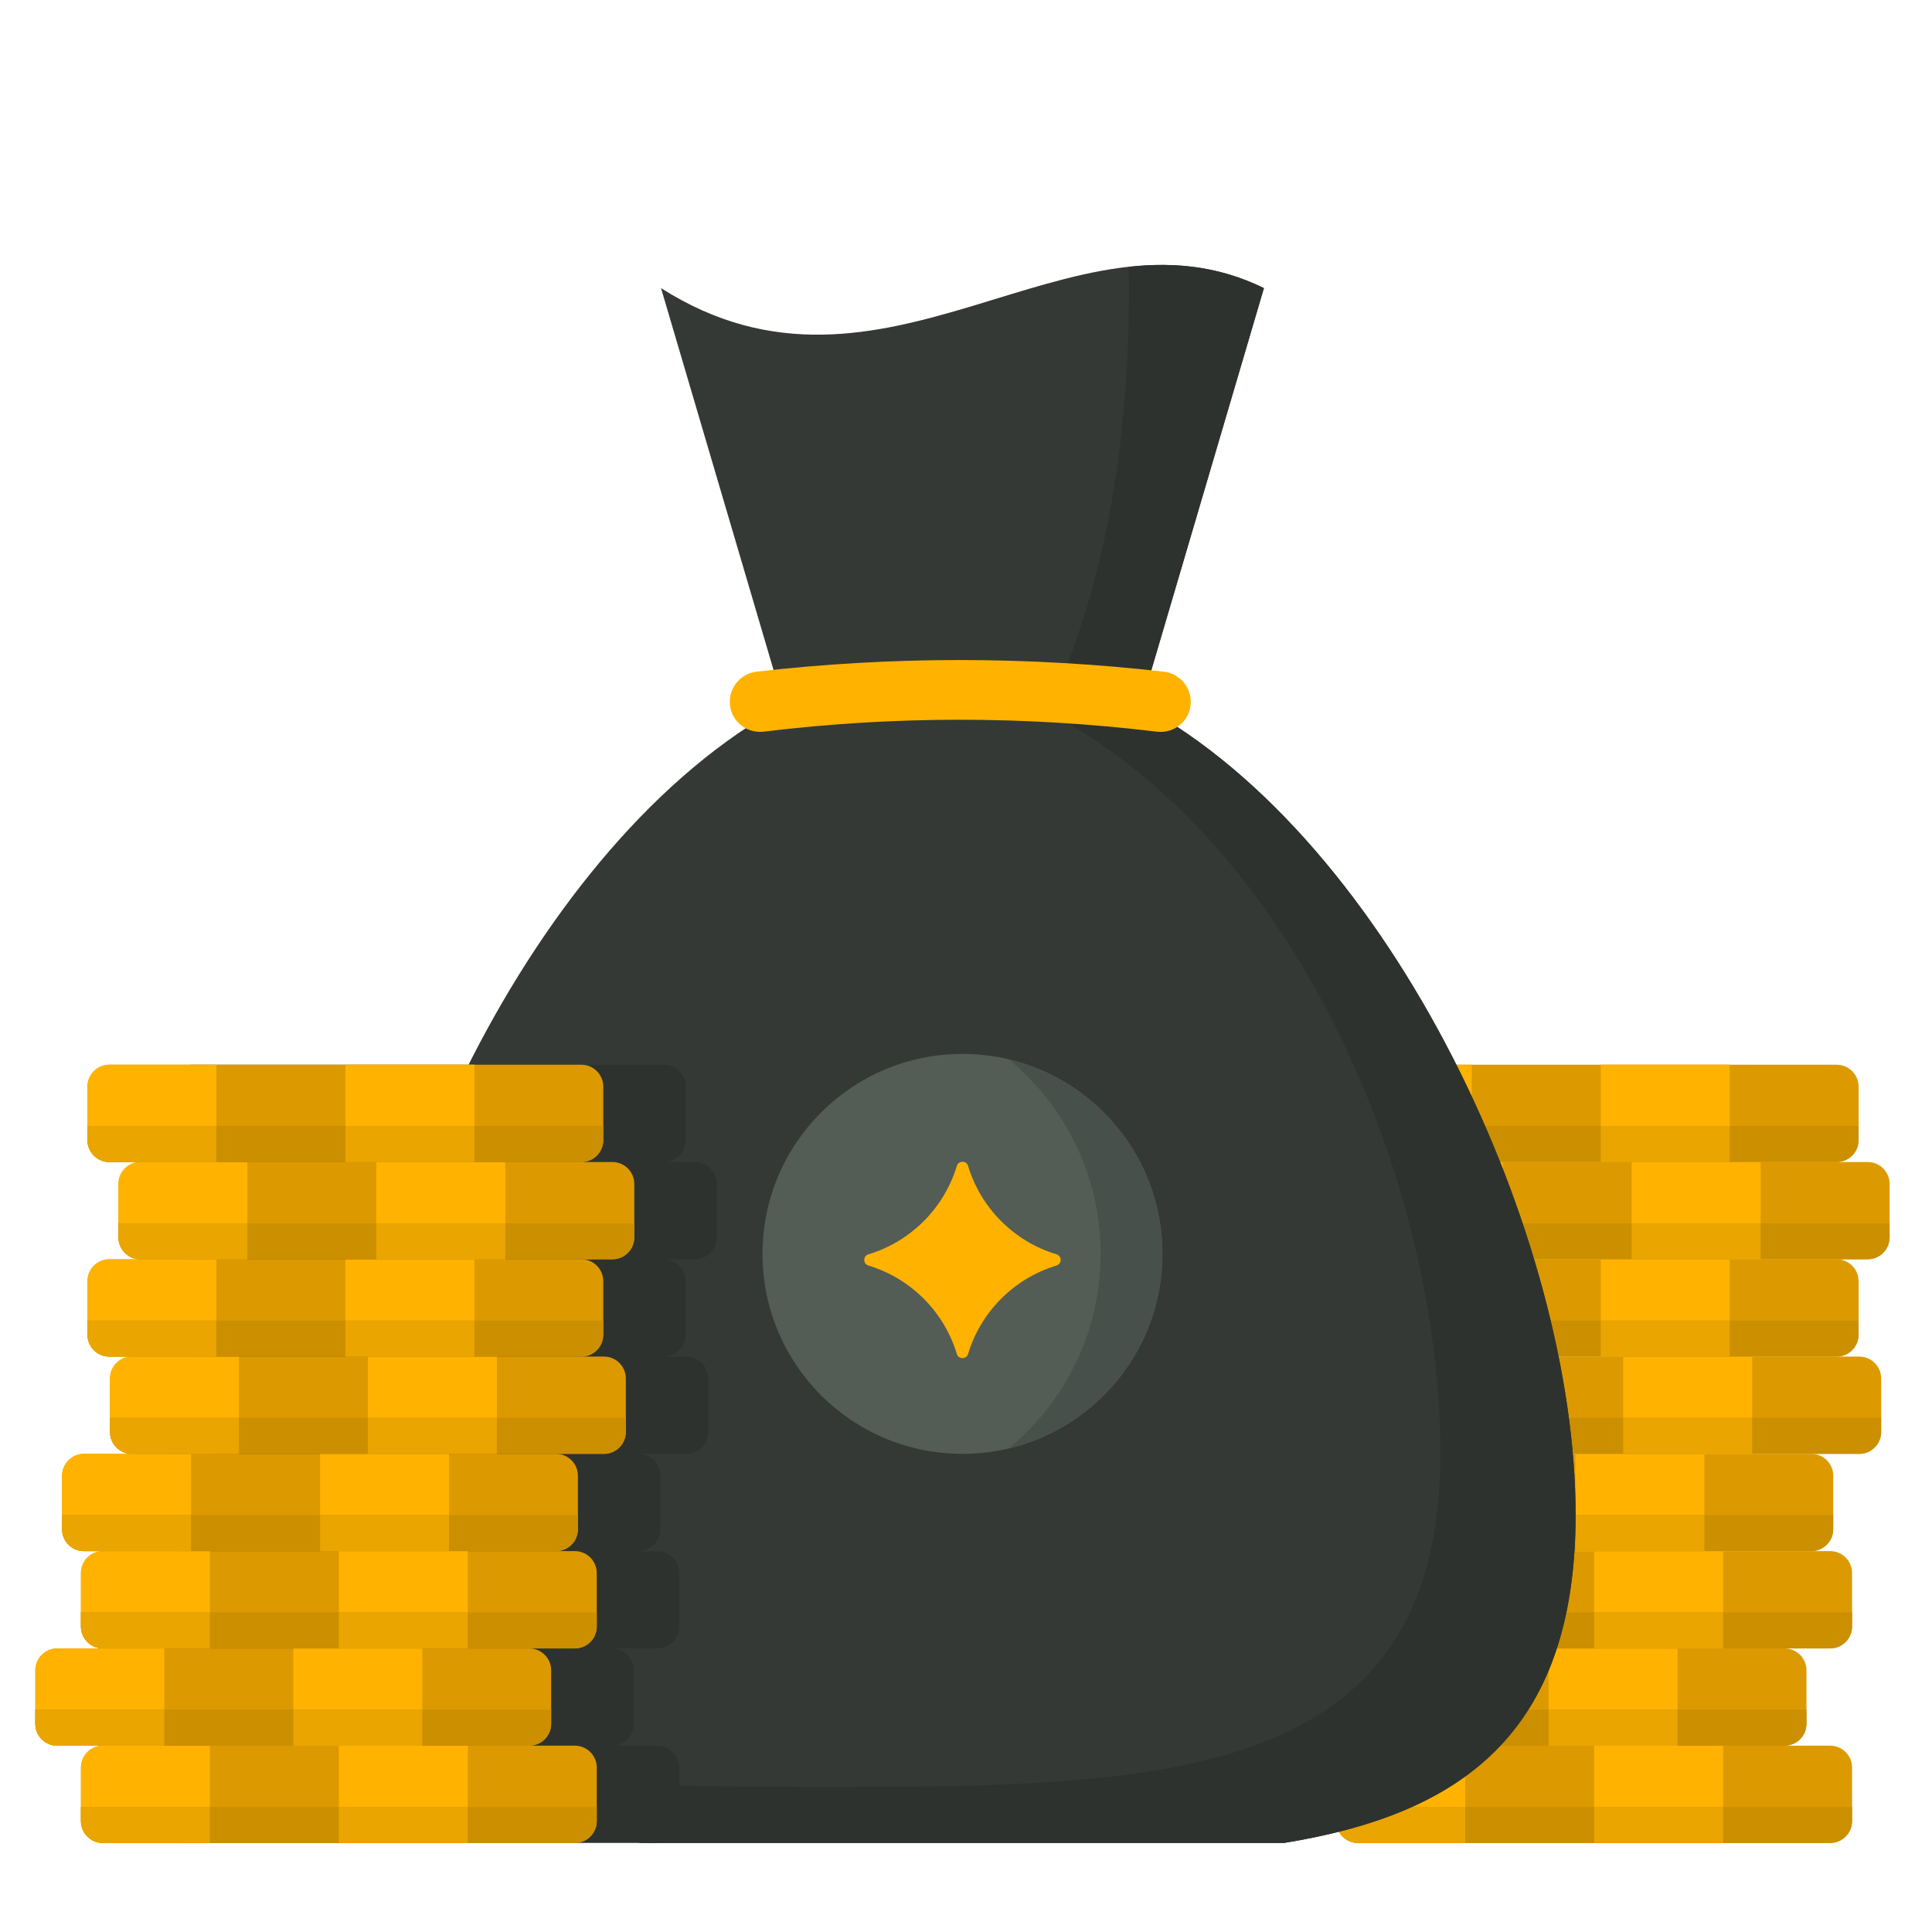 <svg xmlns="http://www.w3.org/2000/svg" xmlns:xlink="http://www.w3.org/1999/xlink" version="1.1" width="256" height="256" viewBox="0 0 256 256" xml:space="preserve">

<defs>
</defs>
<g style="stroke: none; stroke-width: 0; stroke-dasharray: none; stroke-linecap: butt; stroke-linejoin: miter; stroke-miterlimit: 10; fill: none; fill-rule: nonzero; opacity: 1;" transform="translate(4.682 16.799) scale(2.73 2.73)" >
	<path d="M 87.116 83.298 h -22.91 c -0.587 0 -1.063 -0.476 -1.063 -1.063 v -2.596 c 0 -0.587 0.476 -1.063 1.063 -1.063 h 22.91 c 0.587 0 1.063 0.476 1.063 1.063 v 2.596 C 88.179 82.822 87.703 83.298 87.116 83.298 z" style="stroke: none; stroke-width: 1; stroke-dasharray: none; stroke-linecap: butt; stroke-linejoin: miter; stroke-miterlimit: 10; fill: rgb(220,154,0); fill-rule: nonzero; opacity: 1;" transform=" matrix(1 0 0 1 0 0) " stroke-linecap="round" />
	<path d="M 69.403 83.298 h -5.196 c -0.587 0 -1.063 -0.476 -1.063 -1.063 v -2.596 c 0 -0.587 0.476 -1.063 1.063 -1.063 h 5.196 V 83.298 z" style="stroke: none; stroke-width: 1; stroke-dasharray: none; stroke-linecap: butt; stroke-linejoin: miter; stroke-miterlimit: 10; fill: rgb(255,179,0); fill-rule: nonzero; opacity: 1;" transform=" matrix(1 0 0 1 0 0) " stroke-linecap="round" />
	<rect x="75.66" y="78.58" rx="0" ry="0" width="6.26" height="4.72" style="stroke: none; stroke-width: 1; stroke-dasharray: none; stroke-linecap: butt; stroke-linejoin: miter; stroke-miterlimit: 10; fill: rgb(255,179,0); fill-rule: nonzero; opacity: 1;" transform=" matrix(1 0 0 1 0 0) "/>
	<path d="M 87.116 83.298 h -22.91 c -0.587 0 -1.063 -0.476 -1.063 -1.063 V 81.55 h 25.035 v 0.685 C 88.179 82.822 87.703 83.298 87.116 83.298 z" style="stroke: none; stroke-width: 1; stroke-dasharray: none; stroke-linecap: butt; stroke-linejoin: miter; stroke-miterlimit: 10; fill: rgb(204,143,0); fill-rule: nonzero; opacity: 1;" transform=" matrix(1 0 0 1 0 0) " stroke-linecap="round" />
	<path d="M 69.403 83.298 h -5.196 c -0.587 0 -1.063 -0.476 -1.063 -1.063 V 81.55 h 6.259 V 83.298 z" style="stroke: none; stroke-width: 1; stroke-dasharray: none; stroke-linecap: butt; stroke-linejoin: miter; stroke-miterlimit: 10; fill: rgb(234,165,0); fill-rule: nonzero; opacity: 1;" transform=" matrix(1 0 0 1 0 0) " stroke-linecap="round" />
	<rect x="75.66" y="81.55" rx="0" ry="0" width="6.26" height="1.75" style="stroke: none; stroke-width: 1; stroke-dasharray: none; stroke-linecap: butt; stroke-linejoin: miter; stroke-miterlimit: 10; fill: rgb(234,165,0); fill-rule: nonzero; opacity: 1;" transform=" matrix(1 0 0 1 0 0) "/>
	<path d="M 84.902 78.576 h -22.91 c -0.587 0 -1.063 -0.476 -1.063 -1.063 v -2.596 c 0 -0.587 0.476 -1.063 1.063 -1.063 h 22.91 c 0.587 0 1.063 0.476 1.063 1.063 v 2.596 C 85.965 78.101 85.489 78.576 84.902 78.576 z" style="stroke: none; stroke-width: 1; stroke-dasharray: none; stroke-linecap: butt; stroke-linejoin: miter; stroke-miterlimit: 10; fill: rgb(220,154,0); fill-rule: nonzero; opacity: 1;" transform=" matrix(1 0 0 1 0 0) " stroke-linecap="round" />
	<path d="M 67.188 78.576 h -5.196 c -0.587 0 -1.063 -0.476 -1.063 -1.063 v -2.596 c 0 -0.587 0.476 -1.063 1.063 -1.063 h 5.196 V 78.576 z" style="stroke: none; stroke-width: 1; stroke-dasharray: none; stroke-linecap: butt; stroke-linejoin: miter; stroke-miterlimit: 10; fill: rgb(255,179,0); fill-rule: nonzero; opacity: 1;" transform=" matrix(1 0 0 1 0 0) " stroke-linecap="round" />
	<rect x="73.45" y="73.86" rx="0" ry="0" width="6.26" height="4.72" style="stroke: none; stroke-width: 1; stroke-dasharray: none; stroke-linecap: butt; stroke-linejoin: miter; stroke-miterlimit: 10; fill: rgb(255,179,0); fill-rule: nonzero; opacity: 1;" transform=" matrix(1 0 0 1 0 0) "/>
	<path d="M 84.902 78.576 h -22.91 c -0.587 0 -1.063 -0.476 -1.063 -1.063 v -0.685 h 25.035 v 0.685 C 85.965 78.101 85.489 78.576 84.902 78.576 z" style="stroke: none; stroke-width: 1; stroke-dasharray: none; stroke-linecap: butt; stroke-linejoin: miter; stroke-miterlimit: 10; fill: rgb(204,143,0); fill-rule: nonzero; opacity: 1;" transform=" matrix(1 0 0 1 0 0) " stroke-linecap="round" />
	<path d="M 67.188 78.576 h -5.196 c -0.587 0 -1.063 -0.476 -1.063 -1.063 v -0.685 h 6.259 V 78.576 z" style="stroke: none; stroke-width: 1; stroke-dasharray: none; stroke-linecap: butt; stroke-linejoin: miter; stroke-miterlimit: 10; fill: rgb(234,165,0); fill-rule: nonzero; opacity: 1;" transform=" matrix(1 0 0 1 0 0) " stroke-linecap="round" />
	<rect x="73.45" y="76.83" rx="0" ry="0" width="6.26" height="1.75" style="stroke: none; stroke-width: 1; stroke-dasharray: none; stroke-linecap: butt; stroke-linejoin: miter; stroke-miterlimit: 10; fill: rgb(234,165,0); fill-rule: nonzero; opacity: 1;" transform=" matrix(1 0 0 1 0 0) "/>
	<path d="M 87.116 73.855 h -22.91 c -0.587 0 -1.063 -0.476 -1.063 -1.063 v -2.596 c 0 -0.587 0.476 -1.063 1.063 -1.063 h 22.91 c 0.587 0 1.063 0.476 1.063 1.063 v 2.596 C 88.179 73.379 87.703 73.855 87.116 73.855 z" style="stroke: none; stroke-width: 1; stroke-dasharray: none; stroke-linecap: butt; stroke-linejoin: miter; stroke-miterlimit: 10; fill: rgb(220,154,0); fill-rule: nonzero; opacity: 1;" transform=" matrix(1 0 0 1 0 0) " stroke-linecap="round" />
	<path d="M 69.403 73.855 h -5.196 c -0.587 0 -1.063 -0.476 -1.063 -1.063 v -2.596 c 0 -0.587 0.476 -1.063 1.063 -1.063 h 5.196 V 73.855 z" style="stroke: none; stroke-width: 1; stroke-dasharray: none; stroke-linecap: butt; stroke-linejoin: miter; stroke-miterlimit: 10; fill: rgb(255,179,0); fill-rule: nonzero; opacity: 1;" transform=" matrix(1 0 0 1 0 0) " stroke-linecap="round" />
	<rect x="75.66" y="69.13" rx="0" ry="0" width="6.26" height="4.72" style="stroke: none; stroke-width: 1; stroke-dasharray: none; stroke-linecap: butt; stroke-linejoin: miter; stroke-miterlimit: 10; fill: rgb(255,179,0); fill-rule: nonzero; opacity: 1;" transform=" matrix(1 0 0 1 0 0) "/>
	<path d="M 87.116 73.855 h -22.91 c -0.587 0 -1.063 -0.476 -1.063 -1.063 v -0.685 h 25.035 v 0.685 C 88.179 73.379 87.703 73.855 87.116 73.855 z" style="stroke: none; stroke-width: 1; stroke-dasharray: none; stroke-linecap: butt; stroke-linejoin: miter; stroke-miterlimit: 10; fill: rgb(204,143,0); fill-rule: nonzero; opacity: 1;" transform=" matrix(1 0 0 1 0 0) " stroke-linecap="round" />
	<path d="M 69.403 73.855 h -5.196 c -0.587 0 -1.063 -0.476 -1.063 -1.063 v -0.685 h 6.259 V 73.855 z" style="stroke: none; stroke-width: 1; stroke-dasharray: none; stroke-linecap: butt; stroke-linejoin: miter; stroke-miterlimit: 10; fill: rgb(234,165,0); fill-rule: nonzero; opacity: 1;" transform=" matrix(1 0 0 1 0 0) " stroke-linecap="round" />
	<rect x="75.66" y="72.11" rx="0" ry="0" width="6.26" height="1.75" style="stroke: none; stroke-width: 1; stroke-dasharray: none; stroke-linecap: butt; stroke-linejoin: miter; stroke-miterlimit: 10; fill: rgb(234,165,0); fill-rule: nonzero; opacity: 1;" transform=" matrix(1 0 0 1 0 0) "/>
	<path d="M 86.201 69.133 h -22.91 c -0.587 0 -1.063 -0.476 -1.063 -1.063 v -2.596 c 0 -0.587 0.476 -1.063 1.063 -1.063 h 22.91 c 0.587 0 1.063 0.476 1.063 1.063 v 2.596 C 87.264 68.657 86.788 69.133 86.201 69.133 z" style="stroke: none; stroke-width: 1; stroke-dasharray: none; stroke-linecap: butt; stroke-linejoin: miter; stroke-miterlimit: 10; fill: rgb(220,154,0); fill-rule: nonzero; opacity: 1;" transform=" matrix(1 0 0 1 0 0) " stroke-linecap="round" />
	<path d="M 68.488 69.133 h -5.196 c -0.587 0 -1.063 -0.476 -1.063 -1.063 v -2.596 c 0 -0.587 0.476 -1.063 1.063 -1.063 h 5.196 V 69.133 z" style="stroke: none; stroke-width: 1; stroke-dasharray: none; stroke-linecap: butt; stroke-linejoin: miter; stroke-miterlimit: 10; fill: rgb(255,179,0); fill-rule: nonzero; opacity: 1;" transform=" matrix(1 0 0 1 0 0) " stroke-linecap="round" />
	<rect x="74.75" y="64.41" rx="0" ry="0" width="6.26" height="4.72" style="stroke: none; stroke-width: 1; stroke-dasharray: none; stroke-linecap: butt; stroke-linejoin: miter; stroke-miterlimit: 10; fill: rgb(255,179,0); fill-rule: nonzero; opacity: 1;" transform=" matrix(1 0 0 1 0 0) "/>
	<path d="M 86.201 69.133 h -22.91 c -0.587 0 -1.063 -0.476 -1.063 -1.063 v -0.685 h 25.035 v 0.685 C 87.264 68.657 86.788 69.133 86.201 69.133 z" style="stroke: none; stroke-width: 1; stroke-dasharray: none; stroke-linecap: butt; stroke-linejoin: miter; stroke-miterlimit: 10; fill: rgb(204,143,0); fill-rule: nonzero; opacity: 1;" transform=" matrix(1 0 0 1 0 0) " stroke-linecap="round" />
	<path d="M 68.488 69.133 h -5.196 c -0.587 0 -1.063 -0.476 -1.063 -1.063 v -0.685 h 6.259 V 69.133 z" style="stroke: none; stroke-width: 1; stroke-dasharray: none; stroke-linecap: butt; stroke-linejoin: miter; stroke-miterlimit: 10; fill: rgb(234,165,0); fill-rule: nonzero; opacity: 1;" transform=" matrix(1 0 0 1 0 0) " stroke-linecap="round" />
	<rect x="74.75" y="67.39" rx="0" ry="0" width="6.26" height="1.75" style="stroke: none; stroke-width: 1; stroke-dasharray: none; stroke-linecap: butt; stroke-linejoin: miter; stroke-miterlimit: 10; fill: rgb(234,165,0); fill-rule: nonzero; opacity: 1;" transform=" matrix(1 0 0 1 0 0) "/>
	<path d="M 88.527 64.412 h -22.91 c -0.587 0 -1.063 -0.476 -1.063 -1.063 v -2.596 c 0 -0.587 0.476 -1.063 1.063 -1.063 h 22.91 c 0.587 0 1.063 0.476 1.063 1.063 v 2.596 C 89.59 63.936 89.114 64.412 88.527 64.412 z" style="stroke: none; stroke-width: 1; stroke-dasharray: none; stroke-linecap: butt; stroke-linejoin: miter; stroke-miterlimit: 10; fill: rgb(220,154,0); fill-rule: nonzero; opacity: 1;" transform=" matrix(1 0 0 1 0 0) " stroke-linecap="round" />
	<path d="M 70.813 64.412 h -5.196 c -0.587 0 -1.063 -0.476 -1.063 -1.063 v -2.596 c 0 -0.587 0.476 -1.063 1.063 -1.063 h 5.196 V 64.412 z" style="stroke: none; stroke-width: 1; stroke-dasharray: none; stroke-linecap: butt; stroke-linejoin: miter; stroke-miterlimit: 10; fill: rgb(255,179,0); fill-rule: nonzero; opacity: 1;" transform=" matrix(1 0 0 1 0 0) " stroke-linecap="round" />
	<rect x="77.07" y="59.69" rx="0" ry="0" width="6.26" height="4.72" style="stroke: none; stroke-width: 1; stroke-dasharray: none; stroke-linecap: butt; stroke-linejoin: miter; stroke-miterlimit: 10; fill: rgb(255,179,0); fill-rule: nonzero; opacity: 1;" transform=" matrix(1 0 0 1 0 0) "/>
	<path d="M 88.527 64.412 h -22.91 c -0.587 0 -1.063 -0.476 -1.063 -1.063 v -0.685 H 89.59 v 0.685 C 89.59 63.936 89.114 64.412 88.527 64.412 z" style="stroke: none; stroke-width: 1; stroke-dasharray: none; stroke-linecap: butt; stroke-linejoin: miter; stroke-miterlimit: 10; fill: rgb(204,143,0); fill-rule: nonzero; opacity: 1;" transform=" matrix(1 0 0 1 0 0) " stroke-linecap="round" />
	<path d="M 70.813 64.412 h -5.196 c -0.587 0 -1.063 -0.476 -1.063 -1.063 v -0.685 h 6.259 V 64.412 z" style="stroke: none; stroke-width: 1; stroke-dasharray: none; stroke-linecap: butt; stroke-linejoin: miter; stroke-miterlimit: 10; fill: rgb(234,165,0); fill-rule: nonzero; opacity: 1;" transform=" matrix(1 0 0 1 0 0) " stroke-linecap="round" />
	<rect x="77.07" y="62.66" rx="0" ry="0" width="6.26" height="1.75" style="stroke: none; stroke-width: 1; stroke-dasharray: none; stroke-linecap: butt; stroke-linejoin: miter; stroke-miterlimit: 10; fill: rgb(234,165,0); fill-rule: nonzero; opacity: 1;" transform=" matrix(1 0 0 1 0 0) "/>
	<path d="M 87.432 59.69 h -22.91 c -0.587 0 -1.063 -0.476 -1.063 -1.063 v -2.596 c 0 -0.587 0.476 -1.063 1.063 -1.063 h 22.91 c 0.587 0 1.063 0.476 1.063 1.063 v 2.596 C 88.495 59.214 88.019 59.69 87.432 59.69 z" style="stroke: none; stroke-width: 1; stroke-dasharray: none; stroke-linecap: butt; stroke-linejoin: miter; stroke-miterlimit: 10; fill: rgb(220,154,0); fill-rule: nonzero; opacity: 1;" transform=" matrix(1 0 0 1 0 0) " stroke-linecap="round" />
	<path d="M 69.719 59.69 h -5.196 c -0.587 0 -1.063 -0.476 -1.063 -1.063 v -2.596 c 0 -0.587 0.476 -1.063 1.063 -1.063 h 5.196 V 59.69 z" style="stroke: none; stroke-width: 1; stroke-dasharray: none; stroke-linecap: butt; stroke-linejoin: miter; stroke-miterlimit: 10; fill: rgb(255,179,0); fill-rule: nonzero; opacity: 1;" transform=" matrix(1 0 0 1 0 0) " stroke-linecap="round" />
	<rect x="75.98" y="54.97" rx="0" ry="0" width="6.26" height="4.72" style="stroke: none; stroke-width: 1; stroke-dasharray: none; stroke-linecap: butt; stroke-linejoin: miter; stroke-miterlimit: 10; fill: rgb(255,179,0); fill-rule: nonzero; opacity: 1;" transform=" matrix(1 0 0 1 0 0) "/>
	<path d="M 87.432 59.69 h -22.91 c -0.587 0 -1.063 -0.476 -1.063 -1.063 v -0.685 h 25.035 v 0.685 C 88.495 59.214 88.019 59.69 87.432 59.69 z" style="stroke: none; stroke-width: 1; stroke-dasharray: none; stroke-linecap: butt; stroke-linejoin: miter; stroke-miterlimit: 10; fill: rgb(204,143,0); fill-rule: nonzero; opacity: 1;" transform=" matrix(1 0 0 1 0 0) " stroke-linecap="round" />
	<path d="M 69.719 59.69 h -5.196 c -0.587 0 -1.063 -0.476 -1.063 -1.063 v -0.685 h 6.259 V 59.69 z" style="stroke: none; stroke-width: 1; stroke-dasharray: none; stroke-linecap: butt; stroke-linejoin: miter; stroke-miterlimit: 10; fill: rgb(234,165,0); fill-rule: nonzero; opacity: 1;" transform=" matrix(1 0 0 1 0 0) " stroke-linecap="round" />
	<rect x="75.98" y="57.94" rx="0" ry="0" width="6.26" height="1.75" style="stroke: none; stroke-width: 1; stroke-dasharray: none; stroke-linecap: butt; stroke-linejoin: miter; stroke-miterlimit: 10; fill: rgb(234,165,0); fill-rule: nonzero; opacity: 1;" transform=" matrix(1 0 0 1 0 0) "/>
	<path d="M 88.937 54.968 h -22.91 c -0.587 0 -1.063 -0.476 -1.063 -1.063 V 51.31 c 0 -0.587 0.476 -1.063 1.063 -1.063 h 22.91 c 0.587 0 1.063 0.476 1.063 1.063 v 2.596 C 90 54.492 89.524 54.968 88.937 54.968 z" style="stroke: none; stroke-width: 1; stroke-dasharray: none; stroke-linecap: butt; stroke-linejoin: miter; stroke-miterlimit: 10; fill: rgb(220,154,0); fill-rule: nonzero; opacity: 1;" transform=" matrix(1 0 0 1 0 0) " stroke-linecap="round" />
	<path d="M 71.223 54.968 h -5.196 c -0.587 0 -1.063 -0.476 -1.063 -1.063 V 51.31 c 0 -0.587 0.476 -1.063 1.063 -1.063 h 5.196 V 54.968 z" style="stroke: none; stroke-width: 1; stroke-dasharray: none; stroke-linecap: butt; stroke-linejoin: miter; stroke-miterlimit: 10; fill: rgb(255,179,0); fill-rule: nonzero; opacity: 1;" transform=" matrix(1 0 0 1 0 0) " stroke-linecap="round" />
	<rect x="77.48" y="50.25" rx="0" ry="0" width="6.26" height="4.72" style="stroke: none; stroke-width: 1; stroke-dasharray: none; stroke-linecap: butt; stroke-linejoin: miter; stroke-miterlimit: 10; fill: rgb(255,179,0); fill-rule: nonzero; opacity: 1;" transform=" matrix(1 0 0 1 0 0) "/>
	<path d="M 88.937 54.968 h -22.91 c -0.587 0 -1.063 -0.476 -1.063 -1.063 V 53.22 H 90 v 0.685 C 90 54.492 89.524 54.968 88.937 54.968 z" style="stroke: none; stroke-width: 1; stroke-dasharray: none; stroke-linecap: butt; stroke-linejoin: miter; stroke-miterlimit: 10; fill: rgb(204,143,0); fill-rule: nonzero; opacity: 1;" transform=" matrix(1 0 0 1 0 0) " stroke-linecap="round" />
	<path d="M 71.223 54.968 h -5.196 c -0.587 0 -1.063 -0.476 -1.063 -1.063 V 53.22 h 6.259 V 54.968 z" style="stroke: none; stroke-width: 1; stroke-dasharray: none; stroke-linecap: butt; stroke-linejoin: miter; stroke-miterlimit: 10; fill: rgb(234,165,0); fill-rule: nonzero; opacity: 1;" transform=" matrix(1 0 0 1 0 0) " stroke-linecap="round" />
	<rect x="77.48" y="53.22" rx="0" ry="0" width="6.26" height="1.75" style="stroke: none; stroke-width: 1; stroke-dasharray: none; stroke-linecap: butt; stroke-linejoin: miter; stroke-miterlimit: 10; fill: rgb(234,165,0); fill-rule: nonzero; opacity: 1;" transform=" matrix(1 0 0 1 0 0) "/>
	<path d="M 87.432 50.247 h -22.91 c -0.587 0 -1.063 -0.476 -1.063 -1.063 v -2.596 c 0 -0.587 0.476 -1.063 1.063 -1.063 h 22.91 c 0.587 0 1.063 0.476 1.063 1.063 v 2.596 C 88.495 49.771 88.019 50.247 87.432 50.247 z" style="stroke: none; stroke-width: 1; stroke-dasharray: none; stroke-linecap: butt; stroke-linejoin: miter; stroke-miterlimit: 10; fill: rgb(220,154,0); fill-rule: nonzero; opacity: 1;" transform=" matrix(1 0 0 1 0 0) " stroke-linecap="round" />
	<path d="M 69.719 50.247 h -5.196 c -0.587 0 -1.063 -0.476 -1.063 -1.063 v -2.596 c 0 -0.587 0.476 -1.063 1.063 -1.063 h 5.196 V 50.247 z" style="stroke: none; stroke-width: 1; stroke-dasharray: none; stroke-linecap: butt; stroke-linejoin: miter; stroke-miterlimit: 10; fill: rgb(255,179,0); fill-rule: nonzero; opacity: 1;" transform=" matrix(1 0 0 1 0 0) " stroke-linecap="round" />
	<rect x="75.98" y="45.52" rx="0" ry="0" width="6.26" height="4.72" style="stroke: none; stroke-width: 1; stroke-dasharray: none; stroke-linecap: butt; stroke-linejoin: miter; stroke-miterlimit: 10; fill: rgb(255,179,0); fill-rule: nonzero; opacity: 1;" transform=" matrix(1 0 0 1 0 0) "/>
	<path d="M 87.432 50.247 h -22.91 c -0.587 0 -1.063 -0.476 -1.063 -1.063 v -0.685 h 25.035 v 0.685 C 88.495 49.771 88.019 50.247 87.432 50.247 z" style="stroke: none; stroke-width: 1; stroke-dasharray: none; stroke-linecap: butt; stroke-linejoin: miter; stroke-miterlimit: 10; fill: rgb(204,143,0); fill-rule: nonzero; opacity: 1;" transform=" matrix(1 0 0 1 0 0) " stroke-linecap="round" />
	<path d="M 69.719 50.247 h -5.196 c -0.587 0 -1.063 -0.476 -1.063 -1.063 v -0.685 h 6.259 V 50.247 z" style="stroke: none; stroke-width: 1; stroke-dasharray: none; stroke-linecap: butt; stroke-linejoin: miter; stroke-miterlimit: 10; fill: rgb(234,165,0); fill-rule: nonzero; opacity: 1;" transform=" matrix(1 0 0 1 0 0) " stroke-linecap="round" />
	<rect x="75.98" y="48.5" rx="0" ry="0" width="6.26" height="1.75" style="stroke: none; stroke-width: 1; stroke-dasharray: none; stroke-linecap: butt; stroke-linejoin: miter; stroke-miterlimit: 10; fill: rgb(234,165,0); fill-rule: nonzero; opacity: 1;" transform=" matrix(1 0 0 1 0 0) "/>
	<path d="M 29.395 83.298 h 31.211 c 8.492 -1.38 14.154 -5.225 14.154 -15.936 c 0 -13.421 -8.885 -32.675 -21.093 -39.288 l 5.965 -20.243 c -9.419 -4.62 -18.429 6.893 -29.263 0 l 5.965 20.243 c -12.208 6.613 -21.093 25.867 -21.093 39.288 C 15.241 78.073 20.903 81.918 29.395 83.298 z" style="stroke: none; stroke-width: 1; stroke-dasharray: none; stroke-linecap: butt; stroke-linejoin: miter; stroke-miterlimit: 10; fill: rgb(52,57,54); fill-rule: nonzero; opacity: 1;" transform=" matrix(1 0 0 1 0 0) " stroke-linecap="round" />
	<path d="M 60.605 83.298 c 8.492 -1.38 14.154 -5.225 14.154 -15.936 c 0 -13.421 -8.885 -32.675 -21.093 -39.288 l 5.965 -20.243 c -2.201 -1.08 -4.38 -1.273 -6.565 -1.031 c 0.12 8.068 -1.036 15.363 -3.964 21.585 c 12.208 6.399 19.093 23.033 19.093 36.021 c 0 15.906 -13.324 16.171 -29.759 16.171 c -7.224 0 -13.845 -0.052 -19 -1.46 c 2.467 2.295 5.915 3.52 10.011 4.182 H 60.605 z" style="stroke: none; stroke-width: 1; stroke-dasharray: none; stroke-linecap: butt; stroke-linejoin: miter; stroke-miterlimit: 10; fill: rgb(46,50,47); fill-rule: nonzero; opacity: 1;" transform=" matrix(1 0 0 1 0 0) " stroke-linecap="round" />
	<path d="M 32.008 50.247 h -1.505 c 0.587 0 1.063 -0.476 1.063 -1.063 v -0.685 v -1.91 c 0 -0.587 -0.476 -1.063 -1.063 -1.063 h -5.196 h -6.259 h -6.259 H 7.593 c -0.587 0 -1.063 0.476 -1.063 1.063 v 1.91 v 0.685 c 0 0.587 0.476 1.063 1.063 1.063 h 1.505 c -0.587 0 -1.063 0.476 -1.063 1.063 v 1.91 v 0.685 c 0 0.587 0.476 1.063 1.063 1.063 H 7.593 c -0.587 0 -1.063 0.476 -1.063 1.063 v 1.91 v 0.685 c 0 0.587 0.476 1.063 1.063 1.063 h 1.094 c -0.587 0 -1.063 0.476 -1.063 1.063 v 1.91 v 0.685 c 0 0.587 0.476 1.063 1.063 1.063 H 6.362 c -0.587 0 -1.063 0.476 -1.063 1.063 v 1.91 v 0.685 c 0 0.587 0.476 1.063 1.063 1.063 h 0.915 c -0.587 0 -1.063 0.476 -1.063 1.063 v 1.91 v 0.685 c 0 0.587 0.476 1.063 1.063 1.063 H 5.063 C 4.476 73.855 4 74.331 4 74.918 v 1.91 v 0.685 c 0 0.587 0.476 1.063 1.063 1.063 h 2.215 c -0.587 0 -1.063 0.476 -1.063 1.063 v 1.91 v 0.685 c 0 0.587 0.476 1.063 1.063 1.063 h 5.196 h 6.259 h 6.259 h 5.196 c 0.587 0 1.063 -0.476 1.063 -1.063 V 81.55 v -1.91 c 0 -0.587 -0.476 -1.063 -1.063 -1.063 h -2.214 c 0.587 0 1.063 -0.476 1.063 -1.063 v -0.685 v -1.91 c 0 -0.587 -0.476 -1.063 -1.063 -1.063 h 2.214 c 0.587 0 1.063 -0.476 1.063 -1.063 v -0.685 v -1.91 c 0 -0.587 -0.476 -1.063 -1.063 -1.063 h -0.915 c 0.587 0 1.063 -0.476 1.063 -1.063 v -0.685 v -1.91 c 0 -0.587 -0.476 -1.063 -1.063 -1.063 h 2.325 c 0.587 0 1.063 -0.476 1.063 -1.063 v -0.685 v -1.91 c 0 -0.587 -0.476 -1.063 -1.063 -1.063 h -1.094 c 0.587 0 1.063 -0.476 1.063 -1.063 v -0.685 v -1.91 c 0 -0.587 -0.476 -1.063 -1.063 -1.063 h 1.505 c 0.587 0 1.063 -0.476 1.063 -1.063 V 53.22 v -1.91 C 33.071 50.723 32.595 50.247 32.008 50.247 z" style="stroke: none; stroke-width: 1; stroke-dasharray: none; stroke-linecap: butt; stroke-linejoin: miter; stroke-miterlimit: 10; fill: rgb(46,50,47); fill-rule: nonzero; opacity: 1;" transform=" matrix(1 0 0 1 0 0) " stroke-linecap="round" />
	<path d="M 26.187 83.298 H 3.277 c -0.587 0 -1.063 -0.476 -1.063 -1.063 v -2.596 c 0 -0.587 0.476 -1.063 1.063 -1.063 h 22.91 c 0.587 0 1.063 0.476 1.063 1.063 v 2.596 C 27.25 82.822 26.774 83.298 26.187 83.298 z" style="stroke: none; stroke-width: 1; stroke-dasharray: none; stroke-linecap: butt; stroke-linejoin: miter; stroke-miterlimit: 10; fill: rgb(220,154,0); fill-rule: nonzero; opacity: 1;" transform=" matrix(1 0 0 1 0 0) " stroke-linecap="round" />
	<path d="M 8.473 83.298 H 3.277 c -0.587 0 -1.063 -0.476 -1.063 -1.063 v -2.596 c 0 -0.587 0.476 -1.063 1.063 -1.063 h 5.196 V 83.298 z" style="stroke: none; stroke-width: 1; stroke-dasharray: none; stroke-linecap: butt; stroke-linejoin: miter; stroke-miterlimit: 10; fill: rgb(255,179,0); fill-rule: nonzero; opacity: 1;" transform=" matrix(1 0 0 1 0 0) " stroke-linecap="round" />
	<rect x="14.73" y="78.58" rx="0" ry="0" width="6.26" height="4.72" style="stroke: none; stroke-width: 1; stroke-dasharray: none; stroke-linecap: butt; stroke-linejoin: miter; stroke-miterlimit: 10; fill: rgb(255,179,0); fill-rule: nonzero; opacity: 1;" transform=" matrix(1 0 0 1 0 0) "/>
	<path d="M 26.187 83.298 H 3.277 c -0.587 0 -1.063 -0.476 -1.063 -1.063 V 81.55 H 27.25 v 0.685 C 27.25 82.822 26.774 83.298 26.187 83.298 z" style="stroke: none; stroke-width: 1; stroke-dasharray: none; stroke-linecap: butt; stroke-linejoin: miter; stroke-miterlimit: 10; fill: rgb(204,143,0); fill-rule: nonzero; opacity: 1;" transform=" matrix(1 0 0 1 0 0) " stroke-linecap="round" />
	<path d="M 8.473 83.298 H 3.277 c -0.587 0 -1.063 -0.476 -1.063 -1.063 V 81.55 h 6.259 V 83.298 z" style="stroke: none; stroke-width: 1; stroke-dasharray: none; stroke-linecap: butt; stroke-linejoin: miter; stroke-miterlimit: 10; fill: rgb(234,165,0); fill-rule: nonzero; opacity: 1;" transform=" matrix(1 0 0 1 0 0) " stroke-linecap="round" />
	<rect x="14.73" y="81.55" rx="0" ry="0" width="6.26" height="1.75" style="stroke: none; stroke-width: 1; stroke-dasharray: none; stroke-linecap: butt; stroke-linejoin: miter; stroke-miterlimit: 10; fill: rgb(234,165,0); fill-rule: nonzero; opacity: 1;" transform=" matrix(1 0 0 1 0 0) "/>
	<path d="M 23.973 78.576 H 1.063 C 0.476 78.576 0 78.101 0 77.514 v -2.596 c 0 -0.587 0.476 -1.063 1.063 -1.063 h 22.91 c 0.587 0 1.063 0.476 1.063 1.063 v 2.596 C 25.035 78.101 24.56 78.576 23.973 78.576 z" style="stroke: none; stroke-width: 1; stroke-dasharray: none; stroke-linecap: butt; stroke-linejoin: miter; stroke-miterlimit: 10; fill: rgb(220,154,0); fill-rule: nonzero; opacity: 1;" transform=" matrix(1 0 0 1 0 0) " stroke-linecap="round" />
	<path d="M 6.259 78.576 H 1.063 C 0.476 78.576 0 78.101 0 77.514 v -2.596 c 0 -0.587 0.476 -1.063 1.063 -1.063 h 5.196 V 78.576 z" style="stroke: none; stroke-width: 1; stroke-dasharray: none; stroke-linecap: butt; stroke-linejoin: miter; stroke-miterlimit: 10; fill: rgb(255,179,0); fill-rule: nonzero; opacity: 1;" transform=" matrix(1 0 0 1 0 0) " stroke-linecap="round" />
	<rect x="12.52" y="73.86" rx="0" ry="0" width="6.26" height="4.72" style="stroke: none; stroke-width: 1; stroke-dasharray: none; stroke-linecap: butt; stroke-linejoin: miter; stroke-miterlimit: 10; fill: rgb(255,179,0); fill-rule: nonzero; opacity: 1;" transform=" matrix(1 0 0 1 0 0) "/>
	<path d="M 23.973 78.576 H 1.063 C 0.476 78.576 0 78.101 0 77.514 v -0.685 h 25.035 v 0.685 C 25.035 78.101 24.56 78.576 23.973 78.576 z" style="stroke: none; stroke-width: 1; stroke-dasharray: none; stroke-linecap: butt; stroke-linejoin: miter; stroke-miterlimit: 10; fill: rgb(204,143,0); fill-rule: nonzero; opacity: 1;" transform=" matrix(1 0 0 1 0 0) " stroke-linecap="round" />
	<path d="M 6.259 78.576 H 1.063 C 0.476 78.576 0 78.101 0 77.514 v -0.685 h 6.259 V 78.576 z" style="stroke: none; stroke-width: 1; stroke-dasharray: none; stroke-linecap: butt; stroke-linejoin: miter; stroke-miterlimit: 10; fill: rgb(234,165,0); fill-rule: nonzero; opacity: 1;" transform=" matrix(1 0 0 1 0 0) " stroke-linecap="round" />
	<rect x="12.52" y="76.83" rx="0" ry="0" width="6.26" height="1.75" style="stroke: none; stroke-width: 1; stroke-dasharray: none; stroke-linecap: butt; stroke-linejoin: miter; stroke-miterlimit: 10; fill: rgb(234,165,0); fill-rule: nonzero; opacity: 1;" transform=" matrix(1 0 0 1 0 0) "/>
	<path d="M 26.187 73.855 H 3.277 c -0.587 0 -1.063 -0.476 -1.063 -1.063 v -2.596 c 0 -0.587 0.476 -1.063 1.063 -1.063 h 22.91 c 0.587 0 1.063 0.476 1.063 1.063 v 2.596 C 27.25 73.379 26.774 73.855 26.187 73.855 z" style="stroke: none; stroke-width: 1; stroke-dasharray: none; stroke-linecap: butt; stroke-linejoin: miter; stroke-miterlimit: 10; fill: rgb(220,154,0); fill-rule: nonzero; opacity: 1;" transform=" matrix(1 0 0 1 0 0) " stroke-linecap="round" />
	<path d="M 8.473 73.855 H 3.277 c -0.587 0 -1.063 -0.476 -1.063 -1.063 v -2.596 c 0 -0.587 0.476 -1.063 1.063 -1.063 h 5.196 V 73.855 z" style="stroke: none; stroke-width: 1; stroke-dasharray: none; stroke-linecap: butt; stroke-linejoin: miter; stroke-miterlimit: 10; fill: rgb(255,179,0); fill-rule: nonzero; opacity: 1;" transform=" matrix(1 0 0 1 0 0) " stroke-linecap="round" />
	<rect x="14.73" y="69.13" rx="0" ry="0" width="6.26" height="4.72" style="stroke: none; stroke-width: 1; stroke-dasharray: none; stroke-linecap: butt; stroke-linejoin: miter; stroke-miterlimit: 10; fill: rgb(255,179,0); fill-rule: nonzero; opacity: 1;" transform=" matrix(1 0 0 1 0 0) "/>
	<path d="M 26.187 73.855 H 3.277 c -0.587 0 -1.063 -0.476 -1.063 -1.063 v -0.685 H 27.25 v 0.685 C 27.25 73.379 26.774 73.855 26.187 73.855 z" style="stroke: none; stroke-width: 1; stroke-dasharray: none; stroke-linecap: butt; stroke-linejoin: miter; stroke-miterlimit: 10; fill: rgb(204,143,0); fill-rule: nonzero; opacity: 1;" transform=" matrix(1 0 0 1 0 0) " stroke-linecap="round" />
	<path d="M 8.473 73.855 H 3.277 c -0.587 0 -1.063 -0.476 -1.063 -1.063 v -0.685 h 6.259 V 73.855 z" style="stroke: none; stroke-width: 1; stroke-dasharray: none; stroke-linecap: butt; stroke-linejoin: miter; stroke-miterlimit: 10; fill: rgb(234,165,0); fill-rule: nonzero; opacity: 1;" transform=" matrix(1 0 0 1 0 0) " stroke-linecap="round" />
	<rect x="14.73" y="72.11" rx="0" ry="0" width="6.26" height="1.75" style="stroke: none; stroke-width: 1; stroke-dasharray: none; stroke-linecap: butt; stroke-linejoin: miter; stroke-miterlimit: 10; fill: rgb(234,165,0); fill-rule: nonzero; opacity: 1;" transform=" matrix(1 0 0 1 0 0) "/>
	<path d="M 25.272 69.133 H 2.362 c -0.587 0 -1.063 -0.476 -1.063 -1.063 v -2.596 c 0 -0.587 0.476 -1.063 1.063 -1.063 h 22.91 c 0.587 0 1.063 0.476 1.063 1.063 v 2.596 C 26.335 68.657 25.859 69.133 25.272 69.133 z" style="stroke: none; stroke-width: 1; stroke-dasharray: none; stroke-linecap: butt; stroke-linejoin: miter; stroke-miterlimit: 10; fill: rgb(220,154,0); fill-rule: nonzero; opacity: 1;" transform=" matrix(1 0 0 1 0 0) " stroke-linecap="round" />
	<path d="M 7.558 69.133 H 2.362 c -0.587 0 -1.063 -0.476 -1.063 -1.063 v -2.596 c 0 -0.587 0.476 -1.063 1.063 -1.063 h 5.196 V 69.133 z" style="stroke: none; stroke-width: 1; stroke-dasharray: none; stroke-linecap: butt; stroke-linejoin: miter; stroke-miterlimit: 10; fill: rgb(255,179,0); fill-rule: nonzero; opacity: 1;" transform=" matrix(1 0 0 1 0 0) " stroke-linecap="round" />
	<rect x="13.82" y="64.41" rx="0" ry="0" width="6.26" height="4.72" style="stroke: none; stroke-width: 1; stroke-dasharray: none; stroke-linecap: butt; stroke-linejoin: miter; stroke-miterlimit: 10; fill: rgb(255,179,0); fill-rule: nonzero; opacity: 1;" transform=" matrix(1 0 0 1 0 0) "/>
	<path d="M 25.272 69.133 H 2.362 c -0.587 0 -1.063 -0.476 -1.063 -1.063 v -0.685 h 25.035 v 0.685 C 26.335 68.657 25.859 69.133 25.272 69.133 z" style="stroke: none; stroke-width: 1; stroke-dasharray: none; stroke-linecap: butt; stroke-linejoin: miter; stroke-miterlimit: 10; fill: rgb(204,143,0); fill-rule: nonzero; opacity: 1;" transform=" matrix(1 0 0 1 0 0) " stroke-linecap="round" />
	<path d="M 7.558 69.133 H 2.362 c -0.587 0 -1.063 -0.476 -1.063 -1.063 v -0.685 h 6.259 V 69.133 z" style="stroke: none; stroke-width: 1; stroke-dasharray: none; stroke-linecap: butt; stroke-linejoin: miter; stroke-miterlimit: 10; fill: rgb(234,165,0); fill-rule: nonzero; opacity: 1;" transform=" matrix(1 0 0 1 0 0) " stroke-linecap="round" />
	<rect x="13.82" y="67.39" rx="0" ry="0" width="6.26" height="1.75" style="stroke: none; stroke-width: 1; stroke-dasharray: none; stroke-linecap: butt; stroke-linejoin: miter; stroke-miterlimit: 10; fill: rgb(234,165,0); fill-rule: nonzero; opacity: 1;" transform=" matrix(1 0 0 1 0 0) "/>
	<path d="M 27.597 64.412 H 4.688 c -0.587 0 -1.063 -0.476 -1.063 -1.063 v -2.596 c 0 -0.587 0.476 -1.063 1.063 -1.063 h 22.91 c 0.587 0 1.063 0.476 1.063 1.063 v 2.596 C 28.66 63.936 28.184 64.412 27.597 64.412 z" style="stroke: none; stroke-width: 1; stroke-dasharray: none; stroke-linecap: butt; stroke-linejoin: miter; stroke-miterlimit: 10; fill: rgb(220,154,0); fill-rule: nonzero; opacity: 1;" transform=" matrix(1 0 0 1 0 0) " stroke-linecap="round" />
	<path d="M 9.884 64.412 H 4.688 c -0.587 0 -1.063 -0.476 -1.063 -1.063 v -2.596 c 0 -0.587 0.476 -1.063 1.063 -1.063 h 5.196 V 64.412 z" style="stroke: none; stroke-width: 1; stroke-dasharray: none; stroke-linecap: butt; stroke-linejoin: miter; stroke-miterlimit: 10; fill: rgb(255,179,0); fill-rule: nonzero; opacity: 1;" transform=" matrix(1 0 0 1 0 0) " stroke-linecap="round" />
	<rect x="16.14" y="59.69" rx="0" ry="0" width="6.26" height="4.72" style="stroke: none; stroke-width: 1; stroke-dasharray: none; stroke-linecap: butt; stroke-linejoin: miter; stroke-miterlimit: 10; fill: rgb(255,179,0); fill-rule: nonzero; opacity: 1;" transform=" matrix(1 0 0 1 0 0) "/>
	<path d="M 27.597 64.412 H 4.688 c -0.587 0 -1.063 -0.476 -1.063 -1.063 v -0.685 H 28.66 v 0.685 C 28.66 63.936 28.184 64.412 27.597 64.412 z" style="stroke: none; stroke-width: 1; stroke-dasharray: none; stroke-linecap: butt; stroke-linejoin: miter; stroke-miterlimit: 10; fill: rgb(204,143,0); fill-rule: nonzero; opacity: 1;" transform=" matrix(1 0 0 1 0 0) " stroke-linecap="round" />
	<path d="M 9.884 64.412 H 4.688 c -0.587 0 -1.063 -0.476 -1.063 -1.063 v -0.685 h 6.259 V 64.412 z" style="stroke: none; stroke-width: 1; stroke-dasharray: none; stroke-linecap: butt; stroke-linejoin: miter; stroke-miterlimit: 10; fill: rgb(234,165,0); fill-rule: nonzero; opacity: 1;" transform=" matrix(1 0 0 1 0 0) " stroke-linecap="round" />
	<rect x="16.14" y="62.66" rx="0" ry="0" width="6.26" height="1.75" style="stroke: none; stroke-width: 1; stroke-dasharray: none; stroke-linecap: butt; stroke-linejoin: miter; stroke-miterlimit: 10; fill: rgb(234,165,0); fill-rule: nonzero; opacity: 1;" transform=" matrix(1 0 0 1 0 0) "/>
	<path d="M 26.503 59.69 H 3.593 c -0.587 0 -1.063 -0.476 -1.063 -1.063 v -2.596 c 0 -0.587 0.476 -1.063 1.063 -1.063 h 22.91 c 0.587 0 1.063 0.476 1.063 1.063 v 2.596 C 27.566 59.214 27.09 59.69 26.503 59.69 z" style="stroke: none; stroke-width: 1; stroke-dasharray: none; stroke-linecap: butt; stroke-linejoin: miter; stroke-miterlimit: 10; fill: rgb(220,154,0); fill-rule: nonzero; opacity: 1;" transform=" matrix(1 0 0 1 0 0) " stroke-linecap="round" />
	<path d="M 8.789 59.69 H 3.593 c -0.587 0 -1.063 -0.476 -1.063 -1.063 v -2.596 c 0 -0.587 0.476 -1.063 1.063 -1.063 h 5.196 V 59.69 z" style="stroke: none; stroke-width: 1; stroke-dasharray: none; stroke-linecap: butt; stroke-linejoin: miter; stroke-miterlimit: 10; fill: rgb(255,179,0); fill-rule: nonzero; opacity: 1;" transform=" matrix(1 0 0 1 0 0) " stroke-linecap="round" />
	<rect x="15.05" y="54.97" rx="0" ry="0" width="6.26" height="4.72" style="stroke: none; stroke-width: 1; stroke-dasharray: none; stroke-linecap: butt; stroke-linejoin: miter; stroke-miterlimit: 10; fill: rgb(255,179,0); fill-rule: nonzero; opacity: 1;" transform=" matrix(1 0 0 1 0 0) "/>
	<path d="M 26.503 59.69 H 3.593 c -0.587 0 -1.063 -0.476 -1.063 -1.063 v -0.685 h 25.035 v 0.685 C 27.566 59.214 27.09 59.69 26.503 59.69 z" style="stroke: none; stroke-width: 1; stroke-dasharray: none; stroke-linecap: butt; stroke-linejoin: miter; stroke-miterlimit: 10; fill: rgb(204,143,0); fill-rule: nonzero; opacity: 1;" transform=" matrix(1 0 0 1 0 0) " stroke-linecap="round" />
	<path d="M 8.789 59.69 H 3.593 c -0.587 0 -1.063 -0.476 -1.063 -1.063 v -0.685 h 6.259 V 59.69 z" style="stroke: none; stroke-width: 1; stroke-dasharray: none; stroke-linecap: butt; stroke-linejoin: miter; stroke-miterlimit: 10; fill: rgb(234,165,0); fill-rule: nonzero; opacity: 1;" transform=" matrix(1 0 0 1 0 0) " stroke-linecap="round" />
	<rect x="15.05" y="57.94" rx="0" ry="0" width="6.26" height="1.75" style="stroke: none; stroke-width: 1; stroke-dasharray: none; stroke-linecap: butt; stroke-linejoin: miter; stroke-miterlimit: 10; fill: rgb(234,165,0); fill-rule: nonzero; opacity: 1;" transform=" matrix(1 0 0 1 0 0) "/>
	<path d="M 28.008 54.968 H 5.098 c -0.587 0 -1.063 -0.476 -1.063 -1.063 V 51.31 c 0 -0.587 0.476 -1.063 1.063 -1.063 h 22.91 c 0.587 0 1.063 0.476 1.063 1.063 v 2.596 C 29.071 54.492 28.595 54.968 28.008 54.968 z" style="stroke: none; stroke-width: 1; stroke-dasharray: none; stroke-linecap: butt; stroke-linejoin: miter; stroke-miterlimit: 10; fill: rgb(220,154,0); fill-rule: nonzero; opacity: 1;" transform=" matrix(1 0 0 1 0 0) " stroke-linecap="round" />
	<path d="M 10.294 54.968 H 5.098 c -0.587 0 -1.063 -0.476 -1.063 -1.063 V 51.31 c 0 -0.587 0.476 -1.063 1.063 -1.063 h 5.196 V 54.968 z" style="stroke: none; stroke-width: 1; stroke-dasharray: none; stroke-linecap: butt; stroke-linejoin: miter; stroke-miterlimit: 10; fill: rgb(255,179,0); fill-rule: nonzero; opacity: 1;" transform=" matrix(1 0 0 1 0 0) " stroke-linecap="round" />
	<rect x="16.55" y="50.25" rx="0" ry="0" width="6.26" height="4.72" style="stroke: none; stroke-width: 1; stroke-dasharray: none; stroke-linecap: butt; stroke-linejoin: miter; stroke-miterlimit: 10; fill: rgb(255,179,0); fill-rule: nonzero; opacity: 1;" transform=" matrix(1 0 0 1 0 0) "/>
	<path d="M 28.008 54.968 H 5.098 c -0.587 0 -1.063 -0.476 -1.063 -1.063 V 53.22 h 25.035 v 0.685 C 29.071 54.492 28.595 54.968 28.008 54.968 z" style="stroke: none; stroke-width: 1; stroke-dasharray: none; stroke-linecap: butt; stroke-linejoin: miter; stroke-miterlimit: 10; fill: rgb(204,143,0); fill-rule: nonzero; opacity: 1;" transform=" matrix(1 0 0 1 0 0) " stroke-linecap="round" />
	<path d="M 10.294 54.968 H 5.098 c -0.587 0 -1.063 -0.476 -1.063 -1.063 V 53.22 h 6.259 V 54.968 z" style="stroke: none; stroke-width: 1; stroke-dasharray: none; stroke-linecap: butt; stroke-linejoin: miter; stroke-miterlimit: 10; fill: rgb(234,165,0); fill-rule: nonzero; opacity: 1;" transform=" matrix(1 0 0 1 0 0) " stroke-linecap="round" />
	<rect x="16.55" y="53.22" rx="0" ry="0" width="6.26" height="1.75" style="stroke: none; stroke-width: 1; stroke-dasharray: none; stroke-linecap: butt; stroke-linejoin: miter; stroke-miterlimit: 10; fill: rgb(234,165,0); fill-rule: nonzero; opacity: 1;" transform=" matrix(1 0 0 1 0 0) "/>
	<path d="M 26.503 50.247 H 3.593 c -0.587 0 -1.063 -0.476 -1.063 -1.063 v -2.596 c 0 -0.587 0.476 -1.063 1.063 -1.063 h 22.91 c 0.587 0 1.063 0.476 1.063 1.063 v 2.596 C 27.566 49.771 27.09 50.247 26.503 50.247 z" style="stroke: none; stroke-width: 1; stroke-dasharray: none; stroke-linecap: butt; stroke-linejoin: miter; stroke-miterlimit: 10; fill: rgb(220,154,0); fill-rule: nonzero; opacity: 1;" transform=" matrix(1 0 0 1 0 0) " stroke-linecap="round" />
	<path d="M 8.789 50.247 H 3.593 c -0.587 0 -1.063 -0.476 -1.063 -1.063 v -2.596 c 0 -0.587 0.476 -1.063 1.063 -1.063 h 5.196 V 50.247 z" style="stroke: none; stroke-width: 1; stroke-dasharray: none; stroke-linecap: butt; stroke-linejoin: miter; stroke-miterlimit: 10; fill: rgb(255,179,0); fill-rule: nonzero; opacity: 1;" transform=" matrix(1 0 0 1 0 0) " stroke-linecap="round" />
	<rect x="15.05" y="45.52" rx="0" ry="0" width="6.26" height="4.72" style="stroke: none; stroke-width: 1; stroke-dasharray: none; stroke-linecap: butt; stroke-linejoin: miter; stroke-miterlimit: 10; fill: rgb(255,179,0); fill-rule: nonzero; opacity: 1;" transform=" matrix(1 0 0 1 0 0) "/>
	<path d="M 26.503 50.247 H 3.593 c -0.587 0 -1.063 -0.476 -1.063 -1.063 v -0.685 h 25.035 v 0.685 C 27.566 49.771 27.09 50.247 26.503 50.247 z" style="stroke: none; stroke-width: 1; stroke-dasharray: none; stroke-linecap: butt; stroke-linejoin: miter; stroke-miterlimit: 10; fill: rgb(204,143,0); fill-rule: nonzero; opacity: 1;" transform=" matrix(1 0 0 1 0 0) " stroke-linecap="round" />
	<path d="M 8.789 50.247 H 3.593 c -0.587 0 -1.063 -0.476 -1.063 -1.063 v -0.685 h 6.259 V 50.247 z" style="stroke: none; stroke-width: 1; stroke-dasharray: none; stroke-linecap: butt; stroke-linejoin: miter; stroke-miterlimit: 10; fill: rgb(234,165,0); fill-rule: nonzero; opacity: 1;" transform=" matrix(1 0 0 1 0 0) " stroke-linecap="round" />
	<rect x="15.05" y="48.5" rx="0" ry="0" width="6.26" height="1.75" style="stroke: none; stroke-width: 1; stroke-dasharray: none; stroke-linecap: butt; stroke-linejoin: miter; stroke-miterlimit: 10; fill: rgb(234,165,0); fill-rule: nonzero; opacity: 1;" transform=" matrix(1 0 0 1 0 0) "/>
	<path d="M 45 45 c -5.36 0 -9.706 4.345 -9.706 9.706 S 39.64 64.412 45 64.412 s 9.706 -4.345 9.706 -9.706 S 50.36 45 45 45 z" style="stroke: none; stroke-width: 1; stroke-dasharray: none; stroke-linecap: butt; stroke-linejoin: miter; stroke-miterlimit: 10; fill: rgb(84,92,86); fill-rule: nonzero; opacity: 1;" transform=" matrix(1 0 0 1 0 0) " stroke-linecap="round" />
	<path d="M 47.262 45.276 c 2.714 2.243 4.443 5.634 4.443 9.43 c 0 3.796 -1.73 7.187 -4.443 9.43 c 4.267 -1.021 7.443 -4.85 7.443 -9.43 C 54.706 50.126 51.53 46.297 47.262 45.276 z" style="stroke: none; stroke-width: 1; stroke-dasharray: none; stroke-linecap: butt; stroke-linejoin: miter; stroke-miterlimit: 10; fill: rgb(72,80,75); fill-rule: nonzero; opacity: 1;" transform=" matrix(1 0 0 1 0 0) " stroke-linecap="round" />
	<path d="M 54.433 29.359 c -6.428 -0.775 -12.786 -0.767 -19.077 -0.002 c -0.876 0.107 -1.65 -0.563 -1.65 -1.446 v 0 c 0 -0.743 0.556 -1.378 1.294 -1.463 c 6.521 -0.75 13.115 -0.758 19.783 0.001 c 0.739 0.084 1.298 0.719 1.298 1.463 v 0.001 C 56.082 28.795 55.309 29.464 54.433 29.359 z" style="stroke: none; stroke-width: 1; stroke-dasharray: none; stroke-linecap: butt; stroke-linejoin: miter; stroke-miterlimit: 10; fill: rgb(255,179,0); fill-rule: nonzero; opacity: 1;" transform=" matrix(1 0 0 1 0 0) " stroke-linecap="round" />
	<path d="M 44.725 50.442 c -0.62 2.048 -2.235 3.663 -4.283 4.283 c -0.278 0.084 -0.278 0.465 0 0.549 c 2.048 0.62 3.663 2.235 4.283 4.283 c 0.084 0.278 0.465 0.278 0.549 0 c 0.62 -2.048 2.235 -3.663 4.283 -4.283 c 0.278 -0.084 0.278 -0.465 0 -0.549 c -2.048 -0.62 -3.663 -2.235 -4.283 -4.283 C 45.19 50.164 44.81 50.164 44.725 50.442 z" style="stroke: none; stroke-width: 1; stroke-dasharray: none; stroke-linecap: butt; stroke-linejoin: miter; stroke-miterlimit: 10; fill: rgb(255,179,0); fill-rule: nonzero; opacity: 1;" transform=" matrix(1 0 0 1 0 0) " stroke-linecap="round" />
</g>
</svg>